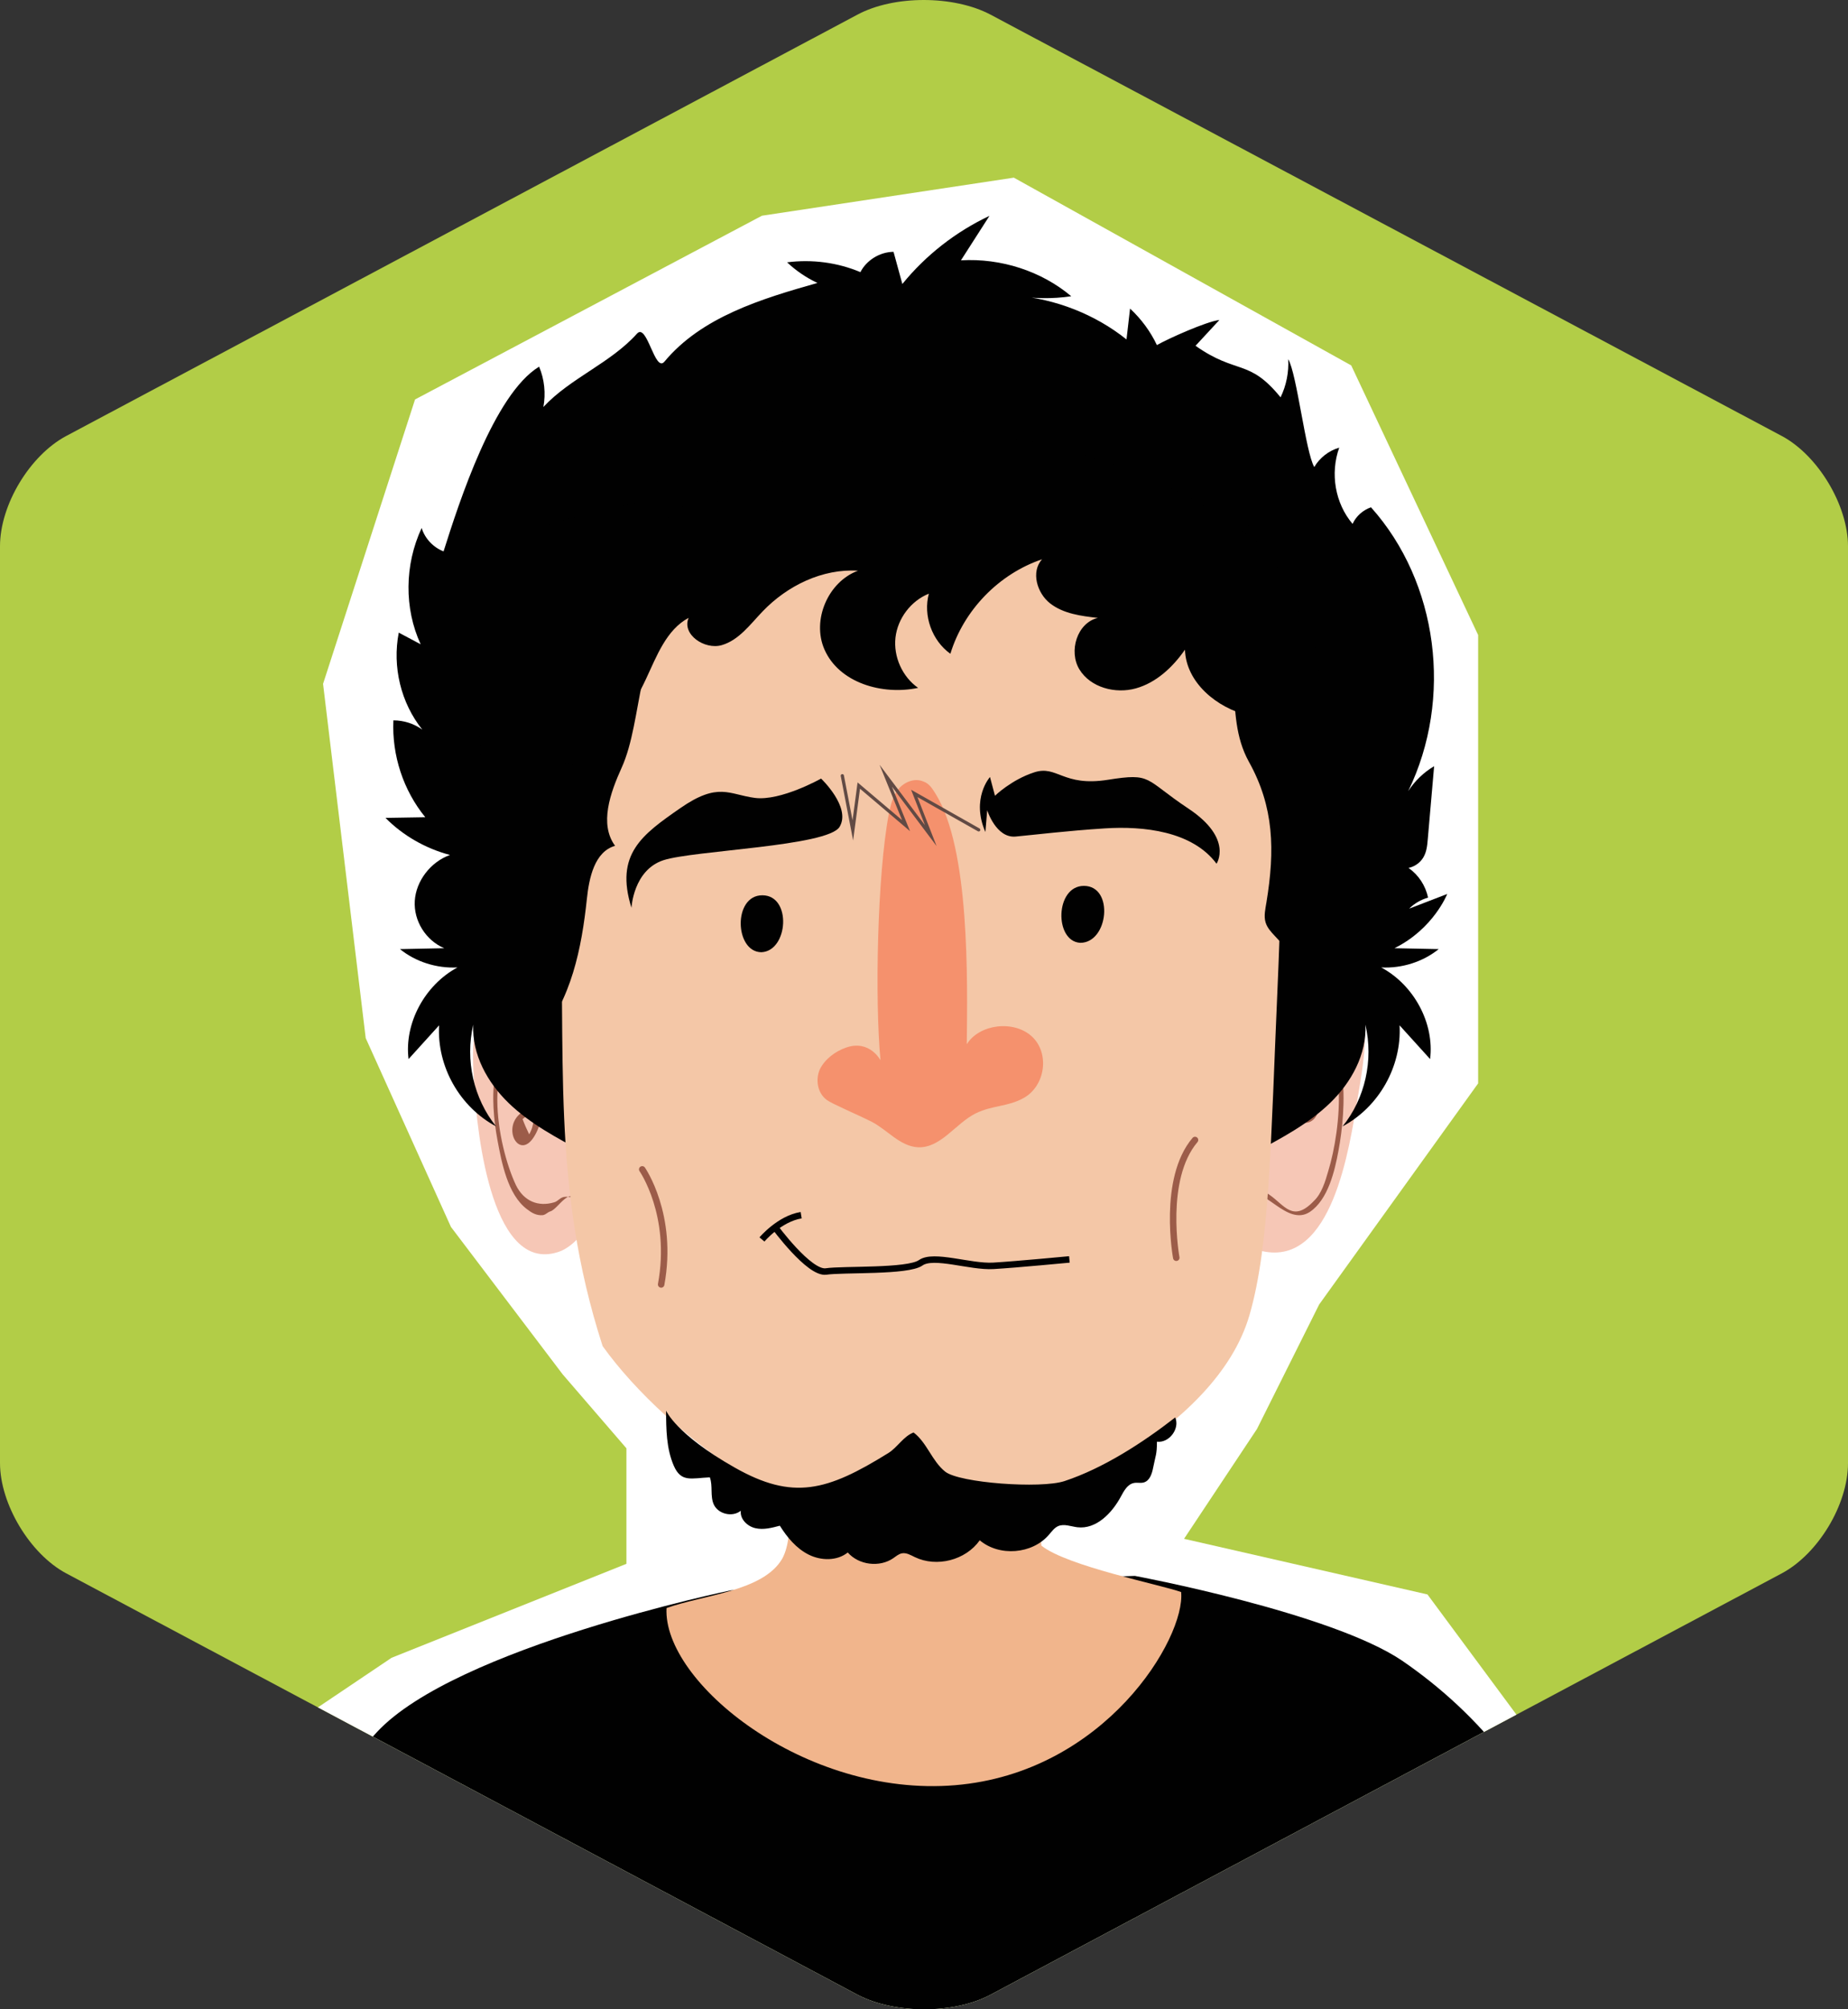<?xml version="1.0" encoding="utf-8"?>
<!-- Generator: Adobe Illustrator 24.1.3, SVG Export Plug-In . SVG Version: 6.00 Build 0)  -->
<svg version="1.1" id="Capa_1" xmlns="http://www.w3.org/2000/svg" xmlns:xlink="http://www.w3.org/1999/xlink" x="0px" y="0px"
	 viewBox="0 0 285.1 309.9" style="enable-background:new 0 0 285.1 309.9;" xml:space="preserve">
<rect x="0" y="0" width="285.1" height="309.9" fill="#333333" stroke="none"/>
<style type="text/css">
	.st0{fill:#B2CD47;}
	.st1{clip-path:url(#SVGID_2_);}
	.st2{fill:#FFFFFF;}
	.st3{fill:#F4C7A7;}
	.st4{fill:#F6C7B6;}
	.st5{fill:#9C5C49;}
	.st6{fill:#010101;}
	.st7{fill:#F1B58C;}
	.st8{fill:none;stroke:#9C5C49;stroke-linecap:round;stroke-miterlimit:10;}
	.st9{fill:none;stroke:#010101;stroke-miterlimit:10;}
	.st10{fill:#F5916D;}
	.st11{fill:none;stroke:#614A44;stroke-width:0.5;stroke-linecap:round;stroke-miterlimit:10;}
</style>
<g>
	<g id="Capa_4_9_">
		<g>
			<path class="st0" d="M285.1,225.65c0,6.4-4.6,14-10.2,17l-122.1,65c-5.6,3-14.8,3-20.5,0l-122.1-65c-5.6-3-10.2-10.7-10.2-17
				V84.25c0-6.4,4.6-14,10.2-17l122.1-65c5.6-3,14.8-3,20.5,0l122.1,65c5.6,3,10.2,10.7,10.2,17V225.65z"/>
		</g>
	</g>
</g>
<g>
	<defs>
		<path id="SVGID_1_" d="M285.1,225.65c0,6.4-4.6,14-10.2,17l-122.1,65c-5.6,3-14.8,3-20.5,0l-122.1-65c-5.6-3-10.2-10.7-10.2-17
			V84.25c0-6.4,4.6-14,10.2-17l122.1-65c5.6-3,14.8-3,20.5,0l122.1,65c5.6,3,10.2,10.7,10.2,17V225.65z"/>
	</defs>
	<clipPath id="SVGID_2_">
		<use xlink:href="#SVGID_1_"  style="overflow:visible;"/>
	</clipPath>
	<g class="st1">
		<polygon class="st2" points="35.37,395.27 39.19,350 31.42,343.83 44.03,266.7 60.41,255.68 96.64,241.19 96.64,223.37 
			86.81,211.97 69.57,189.23 56.42,160.11 49.84,105.47 64.03,61.61 117.55,33.27 156.41,27.4 208.46,56.36 228.04,97.94 
			228.04,167.09 203.52,201.18 193.92,220.39 182.67,237.33 220.22,245.91 244.42,278.59 253.78,322.86 249.83,398.43 		"/>
		<polygon class="st3" points="49.17,332.25 44.03,406.18 70.37,406.18 76.8,321.37 		"/>
		<polygon class="st3" points="239.28,332.25 244.42,406.18 218.08,406.18 211.65,321.37 		"/>
		<g>
			<path class="st4" d="M86.16,157.02c-2.03-3.68-7.58-4.53-10.26-2.64c-3.33,2.45-3.05,7.83-2.77,12.46
				c0.46,8.78,2.96,30.01,13.31,26.14c1.48-0.57,3.97-2.64,4.07-4.81"/>
		</g>
		<g>
			<g>
				<path class="st5" d="M90.87,188.07c-0.28-1.7-1.66-3.59-3.6-3.49c-0.83,0-1.11,0.66-1.76,0.85c-2.5,0.75-4.71-0.19-5.91-2.64
					c-2.86-6.04-5.73-20.95,2.77-24.06c0.46-0.19,0.28-1.04-0.18-0.85c-7.02,2.55-6.56,11.89-5.45,17.93
					c0.65,3.49,1.57,8.4,4.53,10.66c0.74,0.57,1.48,1.04,2.5,0.94c0.46-0.09,0.74-0.47,1.11-0.57c1.48-0.38,3.88-5.95,5.08,1.42
					C90.23,188.82,90.97,188.63,90.87,188.07L90.87,188.07z"/>
			</g>
		</g>
		<g>
			<g>
				<path class="st5" d="M86.81,174.67c-0.28-3.49-4.62-5.28-7.02-2.45c-2.03,2.45,0.46,6.51,2.59,3.11
					c2.22-3.49,1.85-10.38,1.29-14.34c-0.55-3.96-4.53-8.3-7.21-3.4c-0.28,0.47,0.46,0.94,0.74,0.47c3.05-1.51,4.81-0.94,5.36,1.7
					c0.09,0.19,0.09,0.47,0.18,0.66c0.18,0.75,0.18,1.6,0.28,2.45c0.09,1.79,0.09,3.59-0.09,5.38c-0.09,1.79-0.28,3.59-0.74,5.28
					c-0.09,0.47-0.28,0.94-0.55,1.42c-0.37-0.75-0.74-1.6-1.02-2.36c0.92-0.75,1.94-1.04,3.14-0.75c1.39,0.28,2.13,1.23,2.31,2.83
					C86.07,175.14,86.9,175.14,86.81,174.67L86.81,174.67z"/>
			</g>
		</g>
		<g>
			<path class="st4" d="M196.42,153.72c4.25-5,11-3.59,13.12,0.75c1.85,3.68,0.83,9.44-0.09,14.91
				c-1.29,7.64-3.88,25.95-14.69,23.59c-2.31-0.47-5.36-5.1-2.13-8.21"/>
		</g>
		<g>
			<g>
				<path class="st5" d="M192.81,184.48c2.13-1.7,5.73,4.72,9.24,2.45c2.86-1.89,3.88-6.42,4.44-9.44c1.2-6.42,2.03-18.5-5.36-21.61
					c-0.46-0.19-0.74,0.57-0.18,0.85c7.58,3.21,5.91,17.55,3.97,23.87c-0.46,1.6-1.02,3.49-2.22,4.62c-3.23,3.4-4.53,0.66-6.84-0.94
					c-1.39-0.94-2.22-1.42-3.6-0.28C191.8,184.2,192.35,184.86,192.81,184.48L192.81,184.48z"/>
			</g>
		</g>
		<g>
			<g>
				<path class="st5" d="M194.85,176.08c0.18-1.79,1.02-3.49,1.94-5c0.83-1.23,4.81-4.91,5.82-1.13c0.28,2.08-0.65,2.55-2.77,1.23
					c-0.28-0.47-0.46-1.04-0.65-1.6c-0.37-1.32-0.37-2.64-0.37-4.06c0-2.55,0.37-5.47,1.29-7.83c1.02-2.45,5.64-7.08,7.49-1.89
					c0.18,0.47,1.02,0.28,0.83-0.19c-1.76-4.62-6.38-2.93-8.59,0.66c-1.94,3.3-3.7,13.68,0.18,16.42c2.77,1.89,4.62-2.26,2.68-4.34
					c-4.07-4.15-8.32,4.72-8.78,7.74C193.92,176.55,194.75,176.55,194.85,176.08L194.85,176.08z"/>
			</g>
		</g>
		<g>
			<path class="st6" d="M89.96,177.67c-4.07-2.17-8.19-4.37-11.48-7.54c-3.28-3.17-5.68-7.49-5.47-12.09
				c-1.27,5.47,0.05,11.37,3.52,15.68c-5.61-2.99-9.14-9.24-8.79-15.58c-1.57,1.73-3.14,3.47-4.71,5.2
				c-0.68-5.5,2.47-11.4,7.54-14.13c-3.22,0.16-6.44-0.87-8.87-2.83c2.28-0.05,4.55-0.09,6.83-0.14c-2.85-1.21-4.73-4.23-4.54-7.3
				c0.19-3.07,2.43-6,5.43-7.08c-3.78-1-7.25-2.99-9.95-5.72c2.05-0.03,4.09-0.07,6.14-0.1c-3.39-4.15-5.16-9.54-4.92-14.94
				c1.61,0,3.19,0.51,4.46,1.43c-3.3-4.12-4.65-9.69-3.63-14.96c1.13,0.6,2.26,1.2,3.38,1.8c-2.56-5.54-2.5-12.25,0.15-17.94
				c0.5,1.62,1.77,2.98,3.38,3.61c2.41-7.61,7.77-24.24,14.74-28.49c0.82,1.94,1.05,4.12,0.66,6.22
				c4.16-4.47,10.36-6.76,14.44-11.31c1.56-1.74,2.75,6.11,4.24,4.31c5.72-6.88,14.96-9.69,23.6-12.13
				c-1.72-0.81-3.31-1.89-4.68-3.18c3.85-0.5,7.8,0.03,11.31,1.51c0.94-1.85,3.02-3.12,5.11-3.13c0.45,1.65,0.9,3.31,1.36,4.96
				c3.6-4.43,8.24-8.06,13.44-10.51c-1.47,2.29-2.94,4.57-4.4,6.86c6.2-0.36,12.42,1.67,17.02,5.54c-2.91,0.43-5.88,0.39-8.74-0.12
				c6.33,0.52,12.42,2.91,17.26,6.78c0.18-1.59,0.37-3.17,0.55-4.76c1.72,1.6,3.14,3.52,4.14,5.63c1.78-1.01,7.62-3.63,9.64-3.87
				c-1.23,1.33-2.45,2.65-3.68,3.98c6.37,4.49,8.24,1.94,13.12,7.95c0.89-1.84,1.29-3.88,1.18-5.88c1.34,2.26,2.68,14.38,4.02,16.63
				c0.83-1.43,2.25-2.53,3.85-2.99c-1.43,3.99-0.63,8.6,2.06,11.76c0.53-1.18,1.59-2.13,2.84-2.56
				c10.35,11.56,12.7,29.45,5.74,43.78c1-1.56,2.38-2.89,4-3.85c-0.33,3.75-0.65,7.51-0.98,11.26c-0.08,0.97-0.18,1.97-0.69,2.82
				c-0.49,0.81-1.34,1.42-2.28,1.61c1.55,1.08,2.64,2.75,3.01,4.58c-1.09,0.31-2.11,0.9-2.91,1.7c1.96-0.75,3.91-1.51,5.87-2.26
				c0,0-2.11,5.38-8.14,8.36c2.28,0.05,4.55,0.09,6.83,0.14c-2.44,1.96-5.65,2.99-8.87,2.83c5.08,2.73,8.22,8.63,7.54,14.13
				c-1.57-1.73-3.14-3.47-4.71-5.2c0.34,6.33-3.18,12.58-8.79,15.58c3.47-4.3,4.79-10.2,3.52-15.68c0.21,4.59-2.18,8.91-5.47,12.09
				c-3.28,3.17-7.41,5.38-11.48,7.54"/>
		</g>
		<g>
			<g>
				<g>
					<g>
						<path class="st6" d="M246.09,331.7c0.19-8.08-1.58-33.22-3.73-40.82c-4.09-14.49-14.02-26.51-26.04-34.75
							c-10.98-7.44-41.24-13.08-41.24-13.08l-62.3,2.22c0,0-42.45,8.78-54.62,21.86c-12.17,13.07-13.75,33.97-15.64,46.88
							c-3.34,25.6-3.34,25.95-3.34,25.95s29.71,2.11,41.01,0.53c0,0-2.88,55.1-2.01,80.97H211.7c0,0-4.45-48.68-3.58-83.96
							C208.12,337.5,228.72,339.36,246.09,331.7z"/>
					</g>
				</g>
			</g>
		</g>
		<g>
			<path class="st7" d="M121.62,223.7c-0.26,4.24,1.21,12.82-0.95,16.71c-2.94,5.04-12.21,5.57-17.84,7.6
				c-0.61,11.4,21.31,29.24,44.5,27.32s35.58-22.72,34.89-29.79c-3.2-1.15-17.58-3.98-21.56-7.16c-0.5-5.48-1.99-29.53-1.99-29.53"
				/>
		</g>
		<g>
			<path class="st3" d="M86.34,136.22c1.1,26.48-1.45,46.36,6.63,71.39c10.09,14.09,33.17,30.54,50.85,29.97
				c17.07-4.89,43.75-16.83,48.95-34.77c3.14-10.85,3.27-26.7,4.34-50.89c1.45-32.75,1.35-74.77-27.61-74.28
				c-21.68,0.33-48.1-5.78-67.1,7.53c-6.34,5.45-13.8,9.91-19.49,15.99C79.95,112.04,83.57,125.54,86.34,136.22z"/>
		</g>
		<g>
			<path class="st6" d="M117.62,138.08c-4.57-0.02-4.3,8.76-0.15,8.78C121.62,146.67,122.19,138.1,117.62,138.08z"/>
		</g>
		<g>
			<path class="st6" d="M166.65,145.41c4.36,0.02,5.26-8.76,0.58-8.78C162.76,136.61,162.62,145.18,166.65,145.41z"/>
		</g>
		<g>
			<path class="st6" d="M83.09,160.11c5.05-5.91,6.65-13.88,7.45-21.48c0.34-3.24,1.18-7.27,4.35-8.18
				c-2.46-3.35-0.75-8.15,1.02-12.06c3.33-7.34,2.23-20.02,9-24.48c-1.05,2.25,18.65-9.48,28.56-10.6
				c-1.75,0.62,13.92-3.16,27.53-0.22c11.33,2.45,20.32,11.68,25.05,12.33c6.68,5.63,2.38,14.43,6.63,22.08
				c3.88,6.97,4.02,13.64,2.7,21.67c-0.17,1.04-0.43,2.11-0.13,3.1c0.25,0.82,0.84,1.46,1.42,2.08c2.55,2.72,5.09,5.45,7.64,8.17
				c2.01-17.93,4.01-36.13,1.13-53.76c-0.49-2.98-1.14-6-2.73-8.54c-1.44-2.31-3.58-4.08-5.7-5.78c-4.93-3.96-10.2-7.88-16.48-9.13
				c-2.64-0.53-5.36-0.56-8.07-0.6c-7.07-0.09-14.13-0.18-21.2-0.25c-24.04-0.25-48.71-0.25-71.55,8.13
				c-0.4,0.15-0.83,0.32-1.09,0.67c-0.28,0.39-0.28,0.89-0.28,1.36c-0.01,3.5-0.79,7.02-2.27,10.25c-0.89,1.94-2.04,3.79-2.52,5.85
				c-0.42,1.82-0.3,3.69-0.17,5.54c1.02,14.17,2.47,28.28,4.34,42.33"/>
		</g>
		<path class="st8" d="M181.47,193.98c0,0-2.24-12.11,2.89-18.16"/>
		<path class="st6" d="M97.42,140.01c0,0,0.28-5.82,4.93-7.34s25.37-2.13,27.18-5.15s-2.86-7.44-2.86-7.44s-6.21,3.5-10.21,2.98
			s-5.63-2.5-11.51,1.58C99.08,128.72,94.82,131.73,97.42,140.01z"/>
		<path class="st6" d="M152.02,128.32l0.28-3.36c0,0,1.36,4.35,4.4,4.06c3.04-0.28,7.83-0.88,13.76-1.26
			c5.92-0.38,13.47,0.41,17.22,5.45c0,0,2.62-3.87-4.32-8.49c-6.94-4.61-5.52-5.55-12.46-4.45c-6.94,1.1-7.81-2.31-11.35-1.15
			c-3.54,1.15-6.05,3.61-6.05,3.61l-0.77-2.89C152.72,119.84,149.77,123.17,152.02,128.32z"/>
		<path class="st9" d="M119.45,189.12c0,0,5.39,7.37,8,6.98s12.6,0.07,14.59-1.34c1.99-1.41,7.65,0.68,11.21,0.47
			c3.57-0.21,11.73-0.99,11.73-0.99"/>
		<path class="st8" d="M99.08,180.35c0,0,4.89,7.02,2.92,17.75"/>
		<path class="st9" d="M117.55,191.16c0,0,2.69-3.2,6.05-3.74"/>
		<g>
			<path class="st6" d="M102.76,217.56c0.01,2.88,0.04,5.84,1.18,8.48c1.14,2.64,2.7,1.94,5.57,1.81c0.49,1.33,0.02,2.9,0.61,4.19
				c0.69,1.49,2.89,2,4.17,0.96c-0.16,1.27,0.99,2.4,2.24,2.69s2.54-0.05,3.78-0.38c1.13,1.8,2.55,3.51,4.45,4.46
				c1.9,0.95,4.37,1,6.03-0.33c1.7,1.94,4.9,2.34,7.02,0.88c0.42-0.29,0.83-0.65,1.33-0.75c0.69-0.13,1.35,0.27,1.99,0.58
				c3.38,1.63,7.85,0.48,10.02-2.59c3.03,2.55,8.09,2.14,10.67-0.85c0.43-0.49,0.82-1.06,1.41-1.33c0.93-0.41,1.99,0.05,2.99,0.17
				c2.88,0.34,5.31-2.15,6.69-4.71c0.48-0.89,1.03-1.93,2.03-2.12c0.51-0.1,1.05,0.06,1.54-0.09c0.88-0.26,1.23-1.3,1.41-2.21
				c0.39-1.99,0.59-2.04,0.6-4.07c1.87,0.24,3.57-2,2.82-3.74c-4.98,3.88-11.09,7.84-17.09,9.82c-3.65,1.2-16.21,0.29-18.4-1.46
				c-2.04-1.62-2.8-4.47-4.88-6.04c-1.58,0.61-2.47,2.29-3.9,3.18c-9.43,5.85-14.69,7.35-23.73,2.21
				C104.25,221.19,102.76,217.56,102.76,217.56z"/>
		</g>
		<g>
			<path class="st10" d="M130.52,161.57c-1.68,0.59-3.25,1.77-4.04,3.35c-0.69,1.58-0.39,3.65,1.08,4.73
				c0.79,0.59,4.54,2.17,6.9,3.35c2.47,1.28,4.34,3.75,7.1,3.94c3.55,0.2,5.82-3.65,8.97-5.23c2.66-1.28,4.93-0.99,7.4-2.37
				c3.35-1.87,4.04-6.9,1.28-9.47s-8.09-1.97-10.06,1.18c0.1-9.86,0.49-30.17-4.83-38.65c-0.49-0.79-0.99-1.58-1.87-1.87
				c-1.38-0.59-2.96,0.1-3.85,1.18s-1.18,2.47-1.48,3.85c-1.77,9.27-2.17,28.59-1.28,37.96
				C135.85,163.55,134.17,160.29,130.52,161.57z"/>
		</g>
		<polyline class="st11" points="150.99,127.99 141.05,122.37 143.59,128.87 136.65,119.64 139.78,127.34 132.49,121.16 
			131.57,128.07 129.95,119.64 		"/>
		<g>
			<path class="st6" d="M89.99,118.32c4-3.9,7.3-8.53,9.67-13.6c1.66-3.54,3.14-7.59,6.58-9.43c-1.1,2.54,2.46,4.98,5.11,4.21
				c2.65-0.77,4.39-3.21,6.31-5.21c3.81-3.97,9.22-6.61,14.71-6.27c-4.62,1.7-7.15,7.61-5.19,12.12c2.25,5.18,8.93,7.12,14.46,5.95
				c-2.44-1.71-3.82-4.8-3.49-7.76c0.34-2.96,2.39-5.66,5.15-6.77c-0.91,3.37,0.47,7.24,3.32,9.27c2.05-6.72,7.48-12.32,14.14-14.57
				c-1.74,1.92-0.79,5.22,1.26,6.81c2.05,1.59,4.77,1.94,7.35,2.23c-3.2,0.75-4.55,5.15-2.84,7.95c1.72,2.8,5.54,3.8,8.7,2.92
				c3.16-0.88,5.71-3.28,7.58-5.97c0.16,5.06,4.9,8.97,9.82,10.16c3.16,0.76,6.89,0.53,9.09-1.86c1.99-2.16,2.14-5.5,1.32-8.32
				s-2.45-5.32-3.71-7.97c-1.03-2.15-1.84-4.44-3.27-6.34c-1.21-1.6-2.81-2.86-4.44-4.03c-17.73-12.74-40.49-16.97-62.28-15.65
				c-1.88,0.11-3.76,0.27-5.58,0.77c-2.57,0.71-4.89,2.1-7.15,3.52c-4.83,3.04-9.52,6.29-14.05,9.76
				c-4.13,3.16-8.16,6.51-11.42,10.57c-5.84,7.26-8.96,16.67-8.6,25.99"/>
		</g>
	</g>
</g>
</svg>

